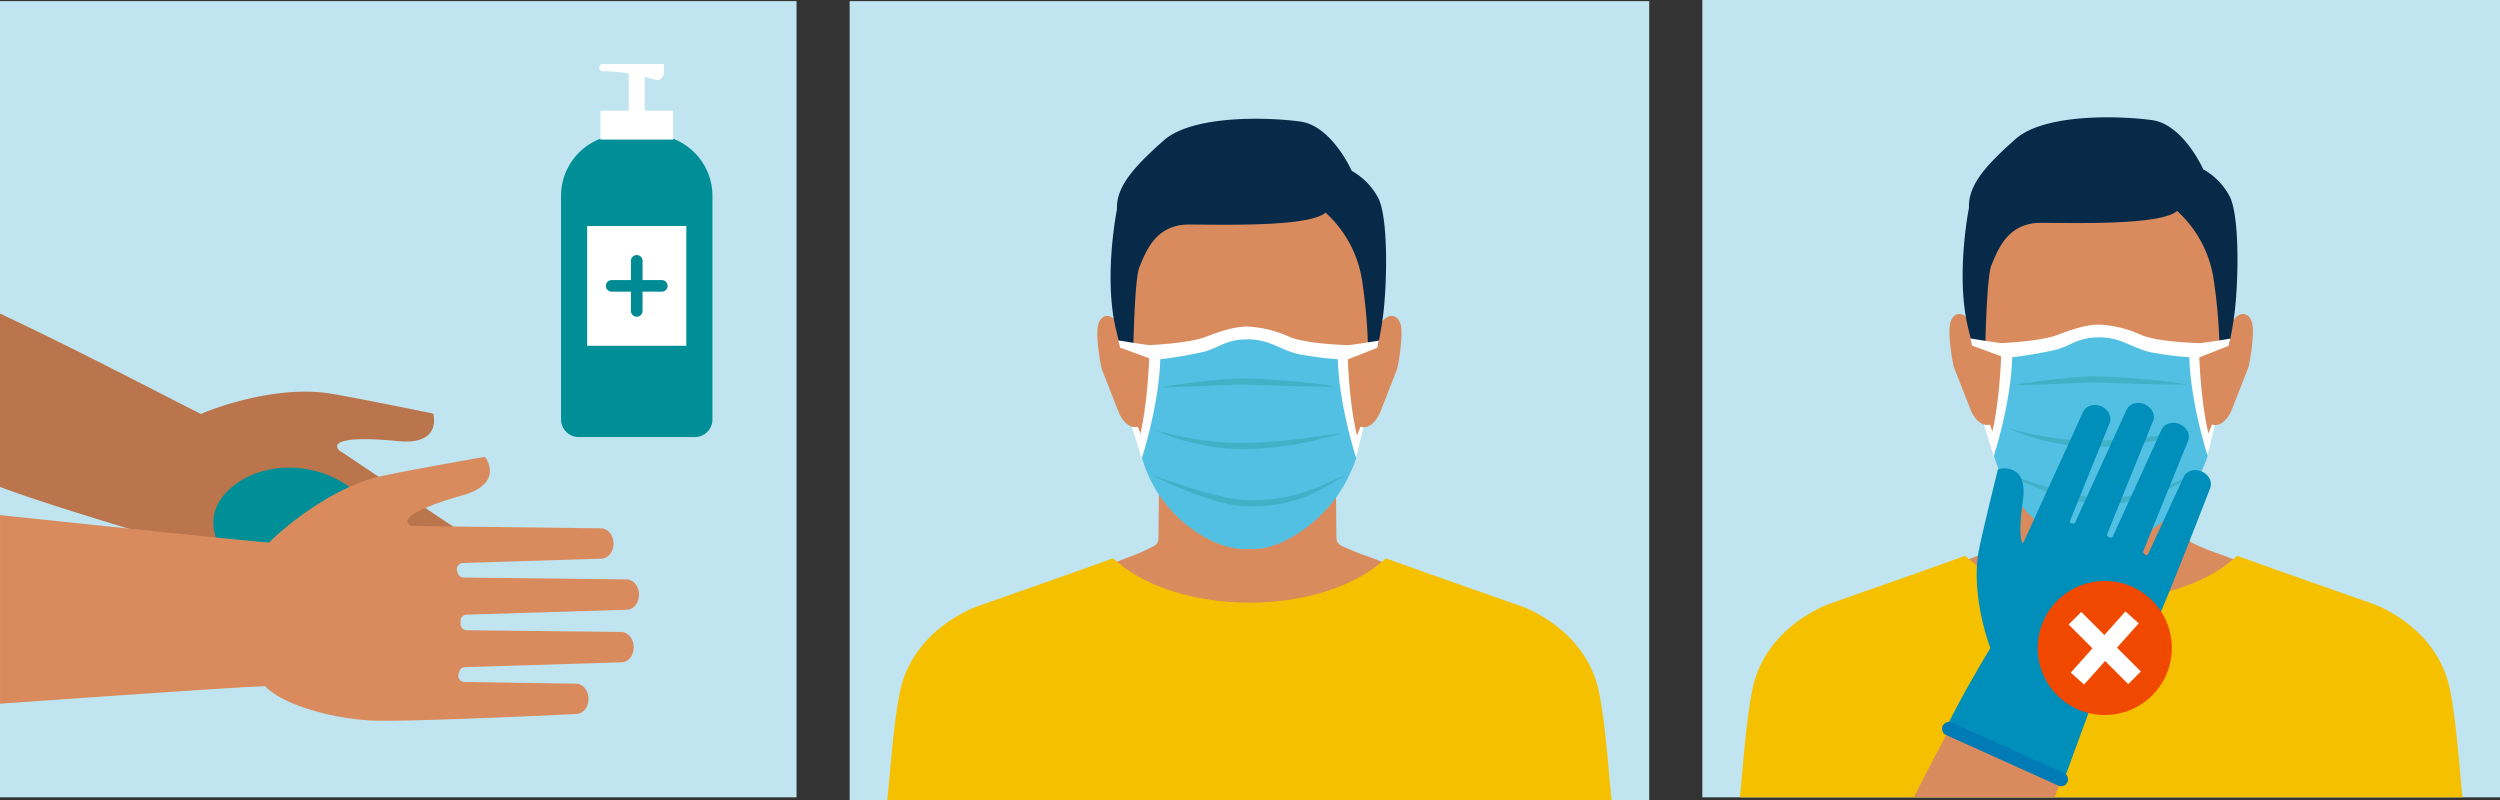 <svg xmlns="http://www.w3.org/2000/svg" width="818.008" height="261.894" viewBox="0 0 818.008 261.894">
  <rect x="0" y="0" width="818.008" height="261.894" fill="#333333" stroke="none"/>
  <g id="Grupo_18747" data-name="Grupo 18747" transform="translate(-513.992 -11822.294)">
    <g id="Grupo_18726" data-name="Grupo 18726" transform="translate(472.942 9366.398)">
      <rect id="Rectángulo_3029" data-name="Rectángulo 3029" width="261.625" height="261.513" transform="translate(319.058 2456.275)" fill="#c0e5f0"/>
      <g id="Grupo_18725" data-name="Grupo 18725" transform="translate(331.311 2494.752)">
        <g id="Grupo_18721" data-name="Grupo 18721" transform="translate(0 0)">
          <g id="Grupo_18720" data-name="Grupo 18720">
            <path id="Trazado_34954" data-name="Trazado 34954" d="M547.781,2761.635c-.415-.146-41.563-14.543-46-16.325-1.024-.411-2.348-.892-3.75-1.4a76.029,76.029,0,0,1-8.917-3.644,2.667,2.667,0,0,1-1.346-2.328l-.208-20.641-28.273,6.327-29.549-6.306-.21,20.772a2.7,2.7,0,0,1-1.235,2.264,65.184,65.184,0,0,1-9.156,4.047c-.852.329-1.644.635-2.328.91-4.434,1.782-45.582,16.18-45.989,16.322-.819.282-20.117,7.122-24.371,26.489-2.346,10.68-3.561,32.014-4.168,35.282H576.311c-.605-3.265-1.82-24.6-4.167-35.282C567.891,2768.754,548.592,2761.914,547.781,2761.635Z" transform="translate(-340.739 -2600.701)" fill="#d98b5e"/>
            <path id="Trazado_34955" data-name="Trazado 34955" d="M551.766,2594.387c-1.953,0-3.455,2.226-4.011,3.184l-.029.05-.467.941,2.028-25.631-12.755-19.416-26.857-10.722h-8.865l-26.857,10.722L461.2,2572.93l2.028,25.632-.468-.941-.029-.05c-.555-.957-2.057-3.184-4.01-3.184-.8,0-2.253.375-2.967,2.883-.918,3.23.685,13.249,1.314,14.875h0l5.375,13.723c.2.509,2.066,4.966,5.582,4.966a4.106,4.106,0,0,0,.732-.066l.314,1.258c1.147,4.612,2.078,8.482,2.657,10.917a22.791,22.791,0,0,0,2.988,7.059,135.752,135.752,0,0,0,8.182,11.326c7.022,8.766,15.267,9.364,15.615,9.385l.05,0h13.362l.05,0c.347-.021,8.592-.619,15.614-9.385A135.622,135.622,0,0,0,535.77,2650a22.778,22.778,0,0,0,2.988-7.059c.577-2.424,1.507-6.286,2.657-10.917l.314-1.258a4.1,4.1,0,0,0,.731.066h0c3.516,0,5.381-4.458,5.584-4.971l5.373-13.718c.628-1.626,2.232-11.643,1.313-14.874C554.018,2594.762,552.567,2594.387,551.766,2594.387Z" transform="translate(-386.684 -2529.87)" fill="#d98b5e"/>
            <path id="Trazado_34956" data-name="Trazado 34956" d="M541.682,2538.1s-6.517-14.723-16.806-16.142-35.154-2.306-44.757,6.209-15.605,15.077-15.262,22.528c0,0-4.459,21.986-.343,39.192.481,2.01.923,3.808,1.331,5.423a13.655,13.655,0,0,1,4.343,1.381c.245-10.5.8-24.312,2.042-27.2,2.058-4.79,5.144-13.836,16.12-13.836s39.27.887,44.757-3.9a37.713,37.713,0,0,1,11.833,21.464,171.89,171.89,0,0,1,2.073,23.072,14.468,14.468,0,0,1,3.244-1.14c.592-2.747,1.166-5.877,1.618-9.279,1.423-10.725,1.811-32.865-1.619-39.073A21.853,21.853,0,0,0,541.682,2538.1Z" transform="translate(-389.644 -2521.041)" fill="#062a48"/>
            <path id="Trazado_34957" data-name="Trazado 34957" d="M572.51,2806.392c-4.434-20.186-24.482-27.292-25.317-27.58-.315-.11-31.658-11.077-42.617-15.064l-1.691-.615-1.378,1.186c-9.678,8.338-25.851,13.315-43.264,13.315s-33.586-4.977-43.264-13.315l-1.378-1.186-1.692.615c-10.959,3.987-42.3,14.954-42.6,15.059-.851.293-20.9,7.4-25.333,27.585-2.44,11.108-3.666,32.539-4.266,35.812l-.026.139H576.8l-.025-.138C576.178,2838.938,574.953,2817.514,572.51,2806.392Z" transform="translate(-339.683 -2619.307)" fill="#f5c000"/>
            <path id="Trazado_34958" data-name="Trazado 34958" d="M467.6,2645.481l10.786,3.954.085-4.666c-1.782,0-11.443-1.642-11.443-1.642Z" transform="translate(-391.373 -2570.596)" fill="#fff"/>
            <path id="Trazado_34959" data-name="Trazado 34959" d="M474.558,2690.657s2.734,10.086,6.121,16.585l1.358-3.1s-5.443-13.075-5.57-13.457A3.736,3.736,0,0,1,474.558,2690.657Z" transform="translate(-394.429 -2589.889)" fill="#fff"/>
            <path id="Trazado_34960" data-name="Trazado 34960" d="M591.759,2649.725l10.545-4.157.573-2.354s-9.484,1.59-11.266,1.59Z" transform="translate(-441.941 -2570.632)" fill="#fff"/>
            <path id="Trazado_34961" data-name="Trazado 34961" d="M596.482,2690.656c-.2.754-5.729,13.489-5.729,13.489l.955,4.242c3.388-6.5,5.729-17.518,5.729-17.518A4.7,4.7,0,0,0,596.482,2690.656Z" transform="translate(-441.593 -2589.888)" fill="#fff"/>
          </g>
        </g>
        <path id="Trazado_34962" data-name="Trazado 34962" d="M527.251,2638.816a37.713,37.713,0,0,0-13.334-3.316c-3.4-.161-8.233,1.111-13.844,3.316-5.565,2.188-18.481,2.736-18.481,2.736-.608,23.16-3.957,32.385-3.957,32.385,4.871,21.123,19.727,28.631,24.841,31.558,4.335,2.48,10.5,2.443,11.441,2.422.943.021,7.106.059,11.441-2.422,5.115-2.927,19.971-10.435,24.842-31.558,0,0-3.349-9.226-3.958-32.385C546.241,2641.552,532.722,2641.23,527.251,2638.816Z" transform="translate(-395.678 -2567.495)" fill="#fff"/>
        <path id="Trazado_34963" data-name="Trazado 34963" d="M531.169,2647.355c-6.28-1.527-9.336-4.835-16.635-4.835-7.214,0-9.507,2.978-14.6,4.156a136.317,136.317,0,0,1-13.924,2.376c-.393,15.142-6.02,32.321-6.02,32.321a44.036,44.036,0,0,0,18.2,24.432c8.835,5.878,15.556,5.438,16.868,5.259,1.311.179,7.523.619,16.358-5.259a46.605,46.605,0,0,0,18.714-24.432s-5.627-17.179-6.02-32.321A115.629,115.629,0,0,1,531.169,2647.355Z" transform="translate(-396.635 -2570.35)" fill="#52c0e3"/>
        <g id="Grupo_18722" data-name="Grupo 18722" transform="translate(89.595 84.949)">
          <path id="Trazado_34964" data-name="Trazado 34964" d="M545.467,2666.343c-.781-.127-1.729-.271-2.819-.411s-2.319-.3-3.664-.442-2.8-.3-4.34-.437-3.167-.289-4.851-.4-3.423-.26-5.194-.343-3.566-.186-5.38-.253c-.886-.026-1.826-.035-2.742-.009s-1.81.066-2.7.117c-1.779.092-3.519.259-5.2.4s-3.307.326-4.845.494-2.991.35-4.331.524c-5.36.689-8.909,1.365-8.909,1.365l.649-.005c.422-.006,1.044,0,1.832-.019,1.577-.028,3.828-.08,6.525-.184,1.349-.049,2.809-.1,4.352-.175l4.851-.219,5.174-.222q1.32-.058,2.644-.08c.876-.012,1.734.006,2.646.044l5.345.186c1.766.083,3.507.11,5.191.171s3.313.094,4.857.13,3.006.067,4.354.087l6.521.087,1.828.036.647.034-.632-.15C546.859,2666.588,546.248,2666.458,545.467,2666.343Z" transform="translate(-490.492 -2664.029)" fill="#40b1c7"/>
        </g>
        <g id="Grupo_18723" data-name="Grupo 18723" transform="translate(88.067 101.989)">
          <path id="Trazado_34965" data-name="Trazado 34965" d="M546.11,2693.915c-1.687.2-4.077.566-6.934.979-.715.1-1.459.207-2.231.3s-1.565.215-2.385.313c-1.638.2-3.368.38-5.156.562s-3.642.3-5.522.433-3.777.2-5.716.256c-1.9.064-3.8.072-5.675-.016s-3.717-.193-5.5-.382-3.5-.395-5.127-.647-3.162-.516-4.575-.79-2.707-.549-3.85-.809-2.139-.5-2.956-.71l-1.9-.5-.668-.192.631.294c.415.184,1.021.462,1.81.775s1.75.688,2.869,1.069,2.388.8,3.793,1.192,2.932.8,4.57,1.146,3.371.694,5.185.936c.907.115,1.827.263,2.767.34s1.886.211,2.85.235c1.921.113,3.885.129,5.841.087,1.92-.05,3.876-.175,5.789-.318s3.781-.368,5.587-.607,3.545-.524,5.184-.838c1.643-.295,3.183-.635,4.6-.968,2.834-.652,5.159-1.317,6.792-1.737.818-.209,1.461-.368,1.9-.458l.683-.13-.7.012C547.621,2693.766,546.952,2693.808,546.11,2693.915Z" transform="translate(-487.92 -2692.712)" fill="#40b1c7"/>
        </g>
        <g id="Grupo_18724" data-name="Grupo 18724" transform="translate(87.049 116.75)">
          <path id="Trazado_34966" data-name="Trazado 34966" d="M548.729,2717.763a11.141,11.141,0,0,0-2.024.659c-1.7.691-4.018,1.86-6.869,3.035-1.426.586-2.99,1.16-4.663,1.694s-3.467.984-5.336,1.376a55,55,0,0,1-5.819.85,55.708,55.708,0,0,1-6.058.238l-1.555-.028c-.476-.023-.981-.038-1.474-.093-.992-.084-1.985-.24-2.969-.41-1.966-.367-3.909-.783-5.772-1.272s-3.663-.992-5.362-1.5-3.3-1.01-4.781-1.481c-2.954-.952-5.413-1.773-7.134-2.355l-2.706-.918.664.345c.434.221,1.068.555,1.889.948,1.638.794,4,1.895,6.886,3.079,1.444.6,3.018,1.221,4.706,1.826s3.474,1.232,5.359,1.784,3.847,1.1,5.9,1.478c1.025.19,2.065.365,3.131.469.534.065,1.064.089,1.622.12l1.555.043a57.727,57.727,0,0,0,6.3-.318,46.877,46.877,0,0,0,6.011-1.058,43.92,43.92,0,0,0,5.443-1.692,44.622,44.622,0,0,0,4.65-2.066c2.808-1.419,4.986-2.847,6.559-3.73a12.76,12.76,0,0,1,1.879-.909,3.822,3.822,0,0,1,.531-.15l.187-.04-.191.01A3.288,3.288,0,0,0,548.729,2717.763Z" transform="translate(-486.206 -2717.558)" fill="#40b1c7"/>
        </g>
      </g>
    </g>
    <g id="Grupo_18740" data-name="Grupo 18740" transform="translate(-528.253 9366.019)">
      <rect id="Rectángulo_3030" data-name="Rectángulo 3030" width="261" height="260.889" transform="translate(1599.253 2456.275)" fill="#c0e5f0"/>
      <g id="Grupo_18732" data-name="Grupo 18732" transform="translate(1611.477 2494.66)">
        <g id="Grupo_18728" data-name="Grupo 18728" transform="translate(0 0)">
          <g id="Grupo_18727" data-name="Grupo 18727">
            <path id="Trazado_34967" data-name="Trazado 34967" d="M1827.485,2761.529c-.414-.145-41.464-14.508-45.887-16.286-1.022-.41-2.342-.89-3.741-1.4a75.752,75.752,0,0,1-8.895-3.635,2.661,2.661,0,0,1-1.344-2.323l-.208-20.592-28.205,6.312-29.479-6.291-.209,20.723a2.687,2.687,0,0,1-1.232,2.259,65.1,65.1,0,0,1-9.135,4.038c-.85.328-1.64.634-2.323.907-4.424,1.778-45.473,16.141-45.879,16.283-.817.281-20.069,7.105-24.313,26.426-2.34,10.654-3.552,31.938-4.157,35.2h233.469c-.6-3.257-1.816-24.537-4.157-35.2C1847.547,2768.631,1828.294,2761.807,1827.485,2761.529Z" transform="translate(-1620.938 -2600.979)" fill="#d98b5e"/>
            <path id="Trazado_34968" data-name="Trazado 34968" d="M1831.731,2594.264c-1.949,0-3.447,2.221-4,3.176l-.028.05-.466.939,2.023-25.57-12.724-19.37-26.792-10.7H1780.9l-26.792,10.7-12.724,19.37,2.023,25.571-.466-.939-.028-.05c-.554-.955-2.053-3.176-4-3.176-.8,0-2.248.374-2.959,2.876-.917,3.223.683,13.217,1.31,14.839h0l5.363,13.691c.2.507,2.061,4.955,5.569,4.955a4.113,4.113,0,0,0,.73-.066q.157.63.313,1.255c1.144,4.6,2.073,8.462,2.651,10.891a22.747,22.747,0,0,0,2.981,7.042,135.423,135.423,0,0,0,8.162,11.3c7.005,8.745,15.231,9.342,15.577,9.363l.05,0h13.33l.05,0c.347-.021,8.572-.618,15.577-9.363a135.469,135.469,0,0,0,8.163-11.3,22.713,22.713,0,0,0,2.98-7.042c.576-2.418,1.5-6.271,2.652-10.891q.155-.624.313-1.255a4.1,4.1,0,0,0,.73.066h0c3.507,0,5.368-4.448,5.571-4.96l5.36-13.685c.626-1.622,2.227-11.615,1.31-14.838C1833.979,2594.638,1832.531,2594.264,1831.731,2594.264Z" transform="translate(-1667.044 -2529.901)" fill="#d98b5e"/>
            <path id="Trazado_34969" data-name="Trazado 34969" d="M1821.689,2538.057s-6.5-14.688-16.766-16.1-35.07-2.3-44.65,6.194-15.568,15.042-15.226,22.474c0,0-4.448,21.933-.342,39.1.479,2.005.921,3.8,1.328,5.41a13.618,13.618,0,0,1,4.333,1.378c.244-10.472.8-24.254,2.037-27.138,2.053-4.778,5.133-13.8,16.081-13.8s39.177.885,44.651-3.893a37.623,37.623,0,0,1,11.8,21.412,171.383,171.383,0,0,1,2.068,23.017,14.41,14.41,0,0,1,3.236-1.137c.59-2.74,1.163-5.863,1.614-9.257,1.419-10.7,1.807-32.787-1.615-38.98A21.8,21.8,0,0,0,1821.689,2538.057Z" transform="translate(-1670.014 -2521.041)" fill="#062a48"/>
            <path id="Trazado_34970" data-name="Trazado 34970" d="M1852.149,2806.289c-4.423-20.138-24.424-27.227-25.257-27.514-.315-.11-31.582-11.051-42.515-15.028l-1.687-.614-1.375,1.183c-9.655,8.318-25.79,13.283-43.161,13.283s-33.506-4.966-43.161-13.283l-1.374-1.183-1.687.614c-10.933,3.977-42.2,14.918-42.5,15.022-.849.292-20.85,7.381-25.273,27.519-2.434,11.082-3.657,32.461-4.255,35.727l-.025.139H1856.43l-.025-.138C1855.808,2838.757,1854.586,2817.384,1852.149,2806.289Z" transform="translate(-1619.878 -2619.651)" fill="#f5c000"/>
            <path id="Trazado_34971" data-name="Trazado 34971" d="M1747.794,2645.475l10.76,3.945.085-4.655c-1.778,0-11.416-1.638-11.416-1.638Z" transform="translate(-1671.749 -2570.77)" fill="#fff"/>
            <path id="Trazado_34972" data-name="Trazado 34972" d="M1754.753,2690.657s2.727,10.062,6.107,16.546l1.354-3.089s-5.429-13.044-5.556-13.425A3.73,3.73,0,0,1,1754.753,2690.657Z" transform="translate(-1674.816 -2590.129)" fill="#fff"/>
            <path id="Trazado_34973" data-name="Trazado 34973" d="M1871.954,2649.709l10.52-4.147.572-2.348s-9.462,1.586-11.24,1.586Z" transform="translate(-1722.494 -2570.805)" fill="#fff"/>
            <path id="Trazado_34974" data-name="Trazado 34974" d="M1876.663,2690.656c-.2.752-5.715,13.457-5.715,13.457l.953,4.232c3.379-6.484,5.715-17.477,5.715-17.477A4.721,4.721,0,0,0,1876.663,2690.656Z" transform="translate(-1722.145 -2590.129)" fill="#fff"/>
          </g>
        </g>
        <path id="Trazado_34975" data-name="Trazado 34975" d="M1807.327,2638.808a37.621,37.621,0,0,0-13.3-3.308c-3.387-.161-8.213,1.108-13.81,3.308-5.552,2.183-18.437,2.73-18.437,2.73-.607,23.1-3.948,32.308-3.948,32.308,4.859,21.073,19.68,28.563,24.782,31.482,4.324,2.474,10.473,2.437,11.414,2.416.941.021,7.089.058,11.413-2.416,5.1-2.919,19.923-10.41,24.782-31.482,0,0-3.341-9.2-3.948-32.308C1826.272,2641.538,1812.785,2641.216,1807.327,2638.808Z" transform="translate(-1676.069 -2567.657)" fill="#fff"/>
        <path id="Trazado_34976" data-name="Trazado 34976" d="M1811.241,2647.344c-6.265-1.524-9.313-4.824-16.595-4.824-7.2,0-9.484,2.97-14.563,4.146a136.023,136.023,0,0,1-13.891,2.37c-.392,15.106-6.005,32.244-6.005,32.244a43.93,43.93,0,0,0,18.161,24.374c8.814,5.865,15.519,5.425,16.827,5.247,1.309.178,7.506.618,16.319-5.247a46.5,46.5,0,0,0,18.67-24.374s-5.615-17.138-6.006-32.244A115.314,115.314,0,0,1,1811.241,2647.344Z" transform="translate(-1677.029 -2570.522)" fill="#52c0e3"/>
        <g id="Grupo_18729" data-name="Grupo 18729" transform="translate(89.381 84.746)">
          <path id="Trazado_34977" data-name="Trazado 34977" d="M1825.531,2666.337c-.779-.127-1.724-.27-2.812-.41s-2.314-.3-3.655-.441-2.792-.3-4.33-.436-3.159-.289-4.839-.4-3.414-.259-5.181-.342-3.557-.186-5.367-.253c-.883-.026-1.822-.034-2.735-.009s-1.806.066-2.692.117c-1.775.092-3.51.258-5.191.4s-3.3.325-4.834.493-2.984.35-4.321.522c-5.347.687-8.888,1.362-8.888,1.362l.647-.005c.421-.006,1.041,0,1.827-.019,1.573-.028,3.819-.08,6.509-.183,1.345-.049,2.8-.1,4.341-.174l4.839-.218,5.162-.221q1.317-.058,2.638-.08c.873-.012,1.729.006,2.639.045l5.332.185c1.762.083,3.5.11,5.178.171s3.3.094,4.846.13,3,.067,4.344.087l6.505.087,1.824.036.645.034-.631-.149C1826.919,2666.582,1826.31,2666.452,1825.531,2666.337Z" transform="translate(-1770.687 -2664.029)" fill="#40b1c7"/>
        </g>
        <g id="Grupo_18730" data-name="Grupo 18730" transform="translate(87.857 101.745)">
          <path id="Trazado_34978" data-name="Trazado 34978" d="M1826.166,2693.912c-1.683.2-4.067.565-6.918.977-.714.1-1.456.206-2.225.3s-1.562.215-2.379.312c-1.634.2-3.36.379-5.143.561s-3.633.3-5.509.432-3.767.2-5.7.255c-1.9.064-3.793.072-5.662-.016s-3.708-.192-5.484-.381-3.493-.394-5.115-.646-3.154-.514-4.564-.787-2.7-.548-3.841-.807-2.134-.5-2.949-.709l-1.892-.5-.666-.192.63.293c.414.183,1.019.461,1.806.773s1.745.687,2.863,1.066,2.383.8,3.784,1.19,2.926.8,4.559,1.143,3.363.692,5.172.933c.905.114,1.822.262,2.76.339s1.882.21,2.843.235c1.917.113,3.875.129,5.827.087,1.915-.05,3.867-.175,5.775-.317s3.772-.367,5.574-.606,3.536-.522,5.172-.836c1.639-.294,3.175-.634,4.587-.965,2.828-.65,5.146-1.313,6.776-1.733.815-.209,1.457-.368,1.9-.458l.681-.129-.7.012C1827.674,2693.763,1827.006,2693.805,1826.166,2693.912Z" transform="translate(-1768.116 -2692.712)" fill="#40b1c7"/>
        </g>
        <g id="Grupo_18731" data-name="Grupo 18731" transform="translate(86.841 116.471)">
          <path id="Trazado_34979" data-name="Trazado 34979" d="M1828.775,2717.762a11.157,11.157,0,0,0-2.019.658c-1.693.69-4.008,1.856-6.853,3.028-1.422.584-2.983,1.157-4.651,1.689s-3.459.982-5.323,1.373a54.869,54.869,0,0,1-5.805.848,55.556,55.556,0,0,1-6.043.238l-1.551-.028c-.475-.023-.979-.038-1.471-.093-.989-.084-1.981-.24-2.962-.409-1.961-.366-3.9-.781-5.758-1.269s-3.654-.99-5.35-1.5-3.295-1.008-4.77-1.478c-2.947-.95-5.4-1.769-7.117-2.349l-2.7-.916.662.344c.433.22,1.065.554,1.884.946,1.634.792,3.986,1.89,6.87,3.071,1.44.594,3.01,1.219,4.694,1.821s3.467,1.229,5.346,1.78,3.839,1.093,5.882,1.474c1.023.189,2.06.364,3.124.468.532.065,1.062.088,1.619.12l1.55.043a57.46,57.46,0,0,0,6.289-.317,46.717,46.717,0,0,0,6-1.056,43.85,43.85,0,0,0,5.43-1.688,44.4,44.4,0,0,0,4.638-2.062c2.8-1.415,4.974-2.84,6.543-3.721a12.679,12.679,0,0,1,1.875-.907,3.779,3.779,0,0,1,.529-.149l.186-.04-.19.01A3.287,3.287,0,0,0,1828.775,2717.762Z" transform="translate(-1766.401 -2717.558)" fill="#40b1c7"/>
        </g>
      </g>
      <g id="Grupo_18735" data-name="Grupo 18735" transform="translate(1668.523 2588.109)">
        <path id="Trazado_34980" data-name="Trazado 34980" d="M1809.958,2702.677a4.181,4.181,0,0,0-2.938-.233,2.845,2.845,0,0,0-1.811,1.5l-11.61,25.231a1.6,1.6,0,0,1-1.045.884,1.462,1.462,0,0,1-1.3-.279c-.17-.138-.341-.273-.516-.4a1.56,1.56,0,0,1-.479-1.838l14.658-36.1c.629-1.551-.337-3.422-2.2-4.256s-4.043-.254-4.741,1.279l-15.954,34.992a1.544,1.544,0,0,1-2,.82l-.795-.341a1.539,1.539,0,0,1-.779-2.011l15.017-36.982c.623-1.548-.338-3.421-2.195-4.255a4.179,4.179,0,0,0-2.939-.225,2.842,2.842,0,0,0-1.8,1.5l-16.807,36.866a1.566,1.566,0,0,1-1.634.922c-.193-.028-.388-.052-.582-.074a1.456,1.456,0,0,1-1.114-.74,1.591,1.591,0,0,1-.079-1.379l12.949-31.953c.622-1.549-.341-3.418-2.2-4.252-1.87-.841-4.043-.257-4.744,1.276l-19.415,42.509a1.564,1.564,0,0,1-1.674.915c-.414-.2-2.3-1.444-.388-15.121,1.559-11.14-6.5-9.059-6.5-9.059s-4.749,19.206-6,25.422c-2.811,13.906,3.017,30.617,3.806,32.283.068.261-17.524,31.385-26.025,48.835h46.021c5.892-16.25,12.149-33.375,12.381-33.454,6.234-2.152,15.029-13.073,19.258-22.364,5.1-11.2,18.356-45.673,18.356-45.673C1812.767,2705.375,1811.8,2703.511,1809.958,2702.677Z" transform="translate(-1716.13 -2679.355)" fill="#d98b5e"/>
        <g id="Grupo_18733" data-name="Grupo 18733" transform="translate(9.654)">
          <path id="Trazado_34981" data-name="Trazado 34981" d="M1817.465,2702.677a4.181,4.181,0,0,0-2.938-.233,2.842,2.842,0,0,0-1.811,1.5l-11.612,25.231a1.6,1.6,0,0,1-1.044.884,1.462,1.462,0,0,1-1.3-.279c-.169-.138-.341-.273-.516-.4a1.56,1.56,0,0,1-.479-1.838l14.658-36.1c.63-1.551-.337-3.422-2.2-4.255s-4.043-.255-4.741,1.278l-15.954,34.993a1.544,1.544,0,0,1-2,.819l-.795-.341a1.539,1.539,0,0,1-.779-2.011l15.016-36.982c.624-1.548-.338-3.421-2.195-4.255a4.178,4.178,0,0,0-2.938-.225,2.843,2.843,0,0,0-1.8,1.5l-16.808,36.866a1.565,1.565,0,0,1-1.633.922c-.193-.028-.388-.053-.582-.075a1.457,1.457,0,0,1-1.114-.74,1.589,1.589,0,0,1-.079-1.378l12.949-31.954c.622-1.549-.341-3.418-2.2-4.252-1.87-.841-4.043-.257-4.744,1.276l-19.415,42.509a1.563,1.563,0,0,1-1.674.915c-.414-.2-2.3-1.444-.388-15.121,1.559-11.139-6.5-9.059-6.5-9.059s-4.749,19.206-6,25.422c-2.81,13.906,3.018,30.617,3.806,32.283.044.17-8.3,13.373-15.1,27.388l37.228,15.58c5.179-14.253,10.047-27.516,10.251-27.587,6.234-2.152,15.029-13.073,19.258-22.364,5.1-11.2,18.356-45.673,18.356-45.673C1820.274,2705.376,1819.309,2703.511,1817.465,2702.677Z" transform="translate(-1733.29 -2679.355)" fill="#008eba"/>
          <path id="Trazado_34982" data-name="Trazado 34982" d="M1816.978,2701.186a5.113,5.113,0,0,0-3.6-.275,3.761,3.761,0,0,0-2.385,2l-11.611,25.23a.671.671,0,0,1-.432.372.523.523,0,0,1-.471-.1c-.179-.146-.36-.288-.545-.427a.627.627,0,0,1-.175-.742l14.658-36.1c.818-2.018-.358-4.415-2.678-5.457s-5.065-.248-5.973,1.742l-15.954,34.993a.616.616,0,0,1-.779.349l-.8-.341a.613.613,0,0,1-.281-.8l15.017-36.985c.814-2.019-.363-4.414-2.678-5.454a5.1,5.1,0,0,0-3.6-.265,3.758,3.758,0,0,0-2.378,2.007l-16.807,36.865a.636.636,0,0,1-.65.387c-.2-.031-.409-.056-.615-.08a.526.526,0,0,1-.4-.27.664.664,0,0,1-.027-.572l12.95-31.956c.809-2.016-.367-4.411-2.679-5.45-2.329-1.048-5.066-.251-5.975,1.74l-19.415,42.509a.658.658,0,0,1-.482.384c-.313-.435-1.382-2.821.193-14.074.587-4.2-.069-7.177-1.95-8.855a6.685,6.685,0,0,0-5.709-1.236l-.539.139-.133.54c-.048.192-4.768,19.3-6.014,25.46-2.693,13.331,2.33,29.073,3.688,32.426-.211.365-.582.987-.992,1.676-2.6,4.364-8.689,14.582-13.916,25.347l-.43.887,39.041,16.338.334-.919c7.479-20.581,9.54-25.975,10.044-27.157,6.628-2.58,15.336-13.711,19.438-22.725,5.051-11.1,18.245-45.379,18.372-45.711C1820.453,2704.618,1819.281,2702.229,1816.978,2701.186Zm.932,4.757c-.132.344-13.305,34.573-18.334,45.621-3.935,8.646-12.589,19.754-18.713,21.869-.559.192-.559.192-3.83,9.032-1.63,4.4-3.869,10.522-6.659,18.2l-35.413-14.821c5.091-10.365,10.891-20.1,13.407-24.321,1.433-2.405,1.433-2.405,1.325-2.821l-.06-.166c-.885-1.872-6.437-18.329-3.735-31.7,1.114-5.512,5.042-21.512,5.85-24.792a4.487,4.487,0,0,1,3.473.91c1.369,1.221,1.834,3.713,1.344,7.2-2.05,14.646.172,15.732.9,16.089l.119.058.13.022a2.493,2.493,0,0,0,2.683-1.445l19.415-42.509c.483-1.057,2.124-1.438,3.512-.813s2.148,1.969,1.714,3.052l-12.948,31.952a2.507,2.507,0,0,0,.13,2.188,2.4,2.4,0,0,0,1.824,1.208q.275.031.549.071a2.509,2.509,0,0,0,2.618-1.458l16.808-36.867a1.925,1.925,0,0,1,1.231-1,3.251,3.251,0,0,1,2.28.185c1.4.628,2.15,1.97,1.713,3.053l-15.016,36.983a2.485,2.485,0,0,0,1.275,3.219l.795.341a2.489,2.489,0,0,0,3.213-1.289l15.954-34.993c.482-1.057,2.122-1.438,3.51-.814s2.153,1.97,1.713,3.053l-14.658,36.1a2.493,2.493,0,0,0,.783,2.934q.248.186.487.381a2.4,2.4,0,0,0,2.118.459,2.522,2.522,0,0,0,1.66-1.4l11.611-25.231a1.928,1.928,0,0,1,1.236-1,3.241,3.241,0,0,1,2.28.191C1817.6,2703.515,1818.348,2704.852,1817.91,2705.943Z" transform="translate(-1732.418 -2678.714)" fill="#008eba"/>
        </g>
        <g id="Grupo_18734" data-name="Grupo 18734" transform="translate(9.175 104.387)">
          <path id="Trazado_34983" data-name="Trazado 34983" d="M1771.507,2871.6l-36.737-16.562a2.238,2.238,0,1,0-1.841,4.08l36.737,16.562a2.238,2.238,0,1,0,1.841-4.081Z" transform="translate(-1731.61 -2854.841)" fill="#007bb5"/>
        </g>
      </g>
      <g id="Grupo_18739" data-name="Grupo 18739" transform="translate(1708.984 2646.362)">
        <ellipse id="Elipse_1101" data-name="Elipse 1101" cx="21.946" cy="21.936" rx="21.946" ry="21.936" fill="#f14800"/>
        <g id="Grupo_18738" data-name="Grupo 18738" transform="translate(10.126 9.976)">
          <g id="Grupo_18736" data-name="Grupo 18736" transform="translate(0 0.145)">
            <rect id="Rectángulo_3031" data-name="Rectángulo 3031" width="5.845" height="27.581" transform="matrix(0.707, -0.707, 0.707, 0.707, 0, 4.134)" fill="#fff"/>
          </g>
          <g id="Grupo_18737" data-name="Grupo 18737" transform="translate(0.696 0)">
            <rect id="Rectángulo_3032" data-name="Rectángulo 3032" width="26.853" height="5.844" transform="matrix(0.666, -0.746, 0.746, 0.666, 0, 20.028)" fill="#fff"/>
          </g>
        </g>
      </g>
    </g>
    <g id="Grupo_18746" data-name="Grupo 18746" transform="translate(-1085.26 10131.686)">
      <rect id="Rectángulo_3033" data-name="Rectángulo 3033" width="260.633" height="260.521" transform="translate(1599.253 1690.976)" fill="#c0e5f0"/>
      <g id="Grupo_18741" data-name="Grupo 18741" transform="translate(1599.253 1793.217)">
        <path id="Trazado_34984" data-name="Trazado 34984" d="M1709.589,1906.75c.244-.554,1.777-3.1,19.846-1.3,14.716,1.464,11.561-9.008,11.561-9.008s-25.482-5.229-33.714-6.552c-18.417-2.961-40.067,5.564-42.215,6.686-.3.09-40.582-21.1-65.814-32.849v56.7c15.048,5.756,47.266,15.135,47.356,15.367,3.144,8.046,17.814,23.065,30.217,28.151a17.73,17.73,0,0,1,1.785-7.621,93.128,93.128,0,0,1,11.405-18.2c2.755-3.581,57.3-2.592,59.6-3.306l-38.736-25.912A2.053,2.053,0,0,1,1709.589,1906.75Z" transform="translate(-1599.253 -1863.727)" fill="#ba754d"/>
        <path id="Trazado_34985" data-name="Trazado 34985" d="M1721.05,1957.393c-12.048,13.38,8.032,29.438,8.032,29.438,9.371,3.345,52.877-.669,42.167-20.74S1733.1,1944.012,1721.05,1957.393Z" transform="translate(-1647.394 -1898.481)" fill="#008f97"/>
        <path id="Trazado_34986" data-name="Trazado 34986" d="M1804.287,1983.024l-53.266-.608a2.058,2.058,0,0,1-1.977-1.474c-.068-.247-.142-.494-.22-.738a1.917,1.917,0,0,1,.3-1.733,2.093,2.093,0,0,1,1.616-.827l45.308-1.419c2.194-.075,3.93-2.225,3.947-4.9.018-2.695-1.839-4.994-4.055-5.022l-61.437-.743a2.053,2.053,0,0,1-1.989-1.526c.023-.6.513-3.533,17.978-8.5,14.224-4.045,7.439-12.625,7.439-12.625s-25.621,4.5-33.763,6.292c-18.217,4.012-35.218,19.894-36.8,21.726-.387.306-88.111-8.947-88.111-8.947V2023.7s86.4-6.139,86.818-5.689c5.9,6.347,23.707,11.113,37.127,11.258,16.179.174,64.68-2.212,64.68-2.212,2.186-.074,3.915-2.224,3.939-4.883a5.485,5.485,0,0,0-1.281-3.655,3.738,3.738,0,0,0-2.764-1.38l-36.512-.546a2.106,2.106,0,0,1-1.618-.785,1.92,1.92,0,0,1-.353-1.705q.114-.415.212-.835a2.052,2.052,0,0,1,1.956-1.552l51.2-1.568c2.2-.068,3.935-2.223,3.951-4.9.016-2.695-1.842-4.993-4.057-5.018l-50.559-.577a2.028,2.028,0,0,1-2.046-1.964l-.012-1.136a2.024,2.024,0,0,1,2-2l52.454-1.606c2.193-.073,3.935-2.223,3.951-4.9a5.489,5.489,0,0,0-1.291-3.65A3.732,3.732,0,0,0,1804.287,1983.024Z" transform="translate(-1599.253 -1896.048)" fill="#d98b5e"/>
      </g>
      <g id="Grupo_18745" data-name="Grupo 18745" transform="translate(1782.826 1711.577)">
        <path id="Trazado_34987" data-name="Trazado 34987" d="M1938.955,1764.835h-9.52a20.01,20.01,0,0,0-20.01,20.01v73.129a5.789,5.789,0,0,0,5.789,5.789h37.963a5.789,5.789,0,0,0,5.789-5.789v-73.129A20.01,20.01,0,0,0,1938.955,1764.835Z" transform="translate(-1909.425 -1741.723)" fill="#008f97"/>
        <rect id="Rectángulo_3034" data-name="Rectángulo 3034" width="23.762" height="9.454" transform="translate(12.889 15.248)" fill="#fff"/>
        <rect id="Rectángulo_3035" data-name="Rectángulo 3035" width="5.228" height="18.052" transform="translate(22.156 0.475)" fill="#fff"/>
        <path id="Trazado_34988" data-name="Trazado 34988" d="M1930.6,1726.952a1.081,1.081,0,0,0,.939,1.168,57.057,57.057,0,0,1,10.981,1.15l6.638,1.671c1.339.337,2.591-.913,2.591-2.584v-2.573h-20.193A1.078,1.078,0,0,0,1930.6,1726.952Z" transform="translate(-1918.068 -1725.784)" fill="#fff"/>
        <rect id="Rectángulo_3036" data-name="Rectángulo 3036" width="32.436" height="39.189" transform="translate(8.552 52.982)" fill="#fff"/>
        <g id="Grupo_18744" data-name="Grupo 18744" transform="translate(14.672 62.481)">
          <g id="Grupo_18742" data-name="Grupo 18742" transform="translate(8.198)">
            <path id="Trazado_34989" data-name="Trazado 34989" d="M1949.967,1831.355a1.9,1.9,0,0,0-1.9,1.9v16.389a1.9,1.9,0,0,0,3.8,0v-16.389A1.9,1.9,0,0,0,1949.967,1831.355Z" transform="translate(-1948.066 -1831.355)" fill="#008b94"/>
          </g>
          <g id="Grupo_18743" data-name="Grupo 18743" transform="translate(0 8.195)">
            <path id="Trazado_34990" data-name="Trazado 34990" d="M1952.511,1845.2h-16.4a1.9,1.9,0,0,0,0,3.8h16.4a1.9,1.9,0,1,0,0-3.8Z" transform="translate(-1934.215 -1845.201)" fill="#008b94"/>
          </g>
        </g>
      </g>
    </g>
  </g>
</svg>
